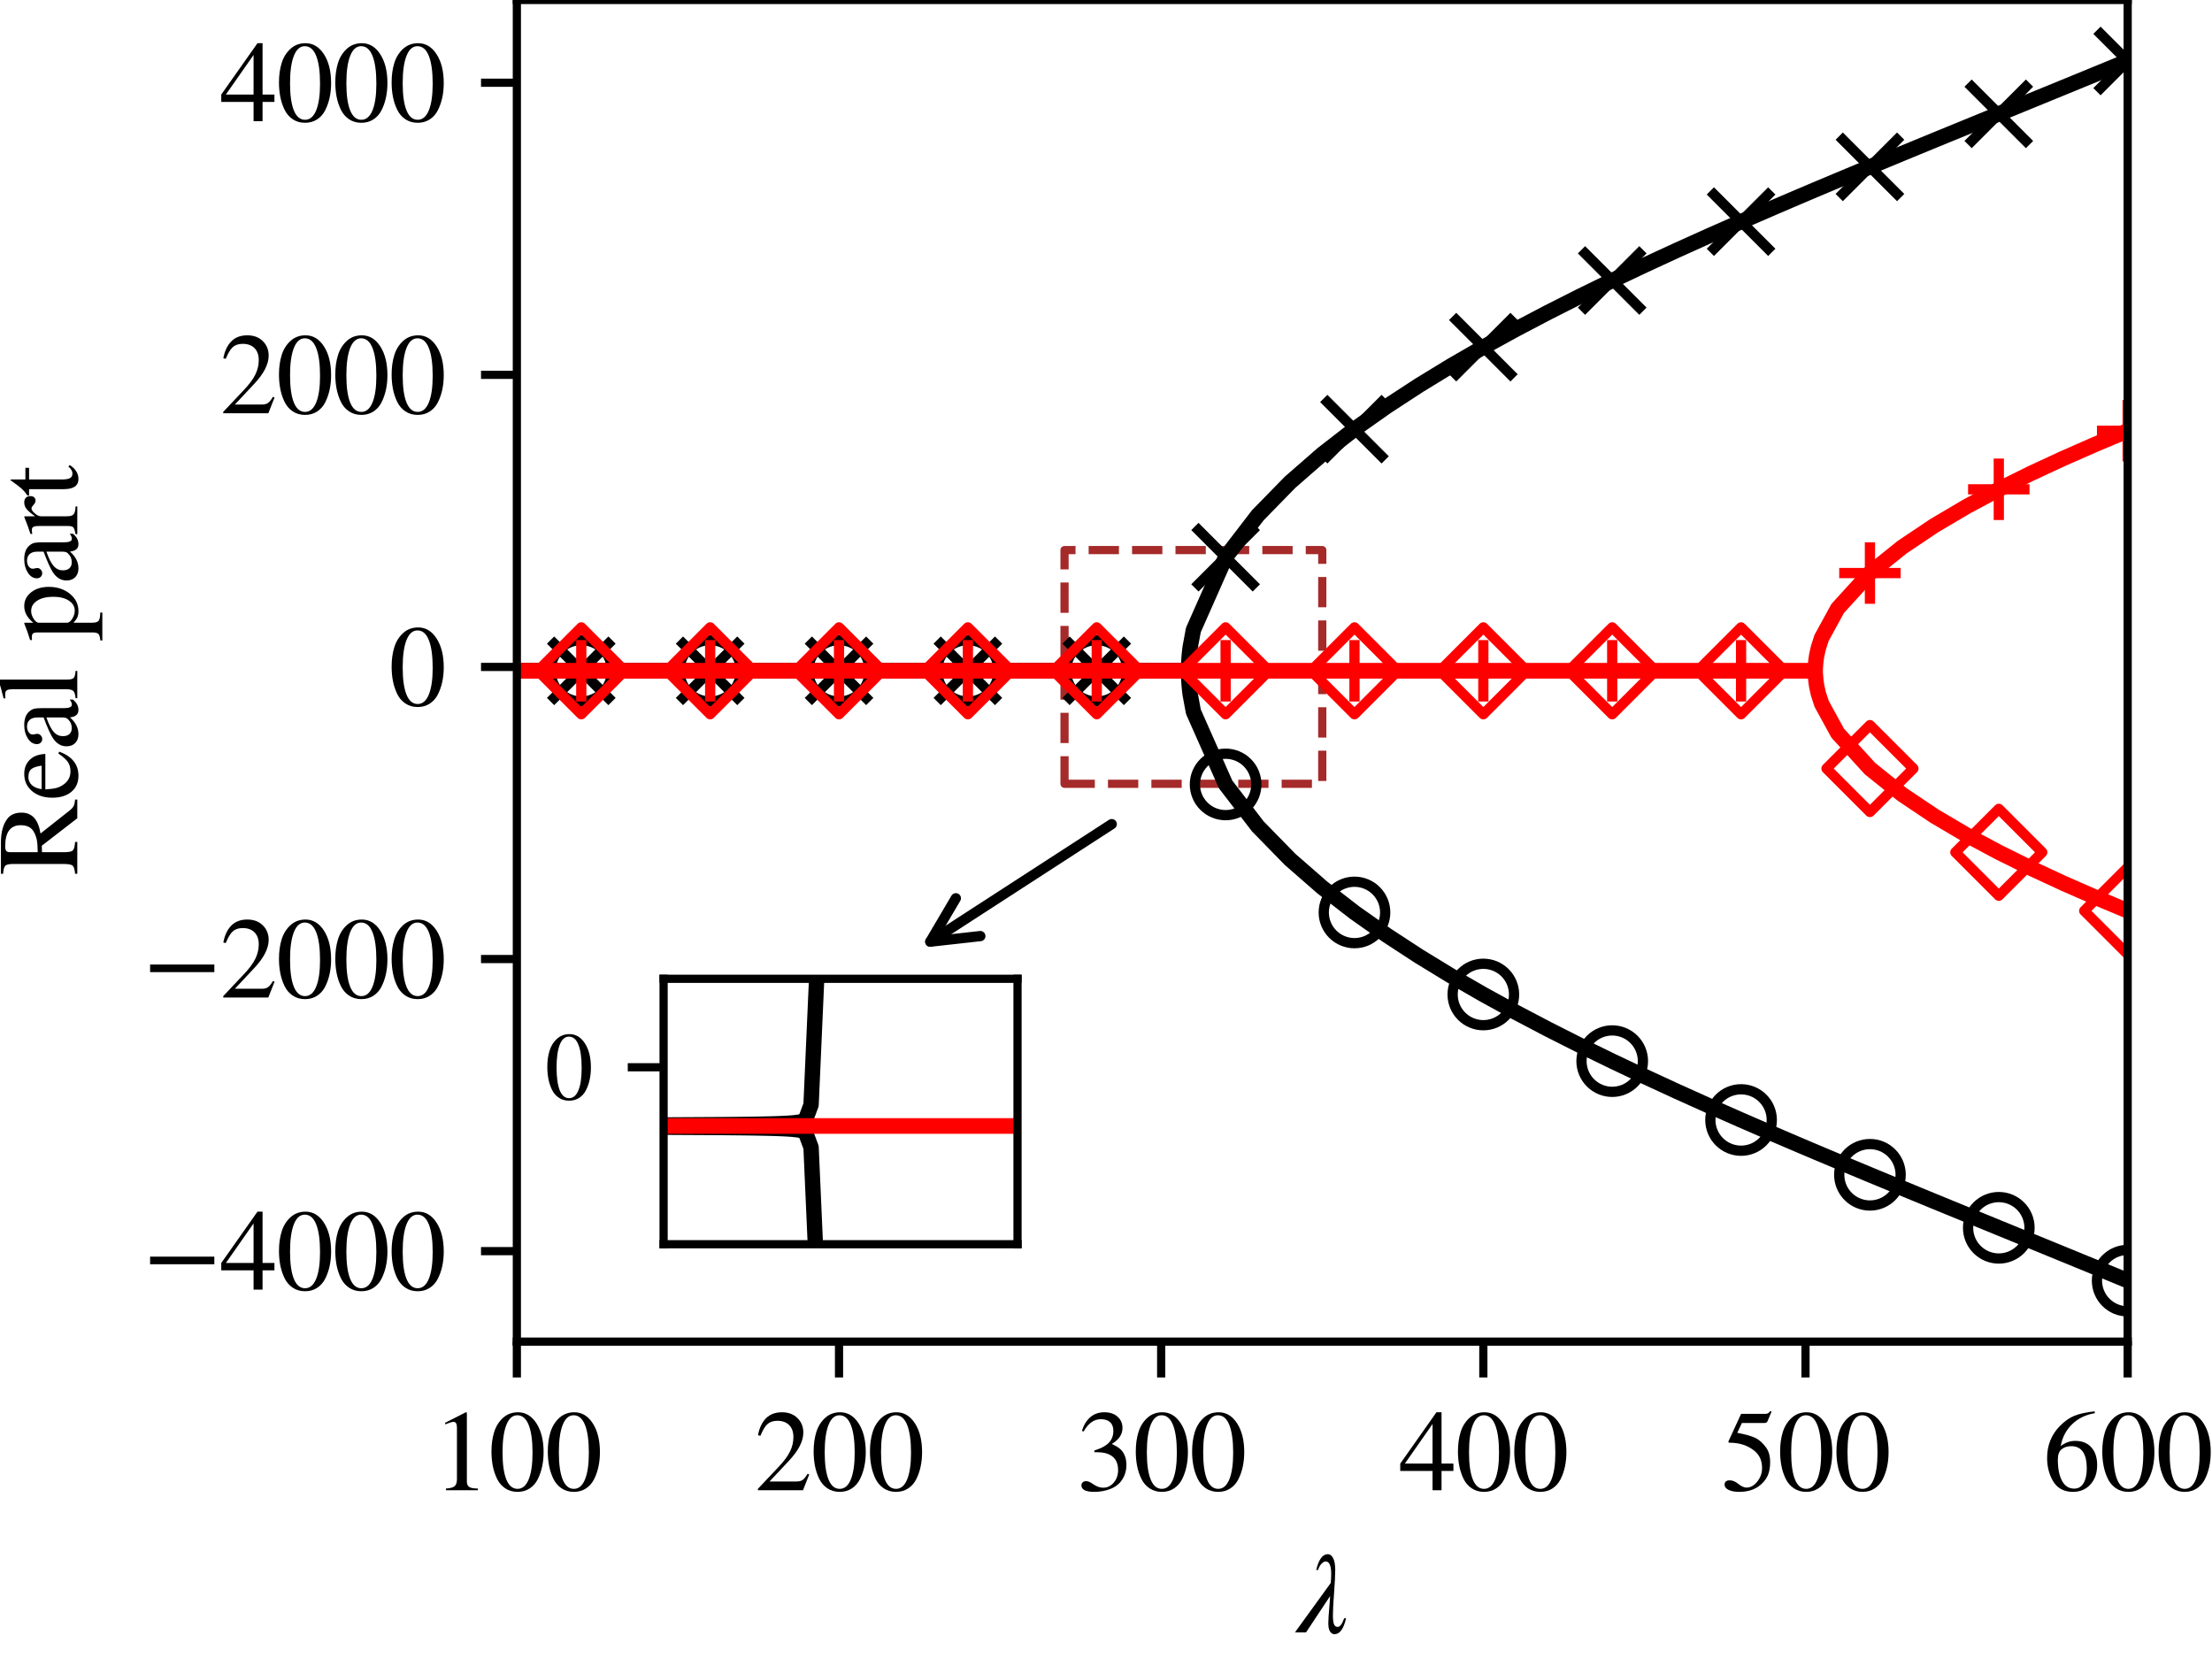 <?xml version="1.0" encoding="utf-8" standalone="no"?>
<!DOCTYPE svg PUBLIC "-//W3C//DTD SVG 1.1//EN"
  "http://www.w3.org/Graphics/SVG/1.1/DTD/svg11.dtd">
<svg height="162pt" version="1.1" viewBox="0 0 216 162" width="216pt" xmlns="http://www.w3.org/2000/svg" xmlns:xlink="http://www.w3.org/1999/xlink">
 <defs>
  <style type="text/css">*{stroke-linecap:butt;stroke-linejoin:round;}</style>
 </defs>
 <g id="figure_1">
  <g id="patch_1">
   <path d="M 0 162 
L 216 162 
L 216 0 
L 0 0 
z
" style="fill:#ffffff;"/>
  </g>
  <g id="axes_1">
   <g id="patch_2">
    <path d="M 50.471 131.009 
L 207.765 131.009 
L 207.765 0 
L 50.471 0 
z
" style="fill:#ffffff;"/>
   </g>
   <g id="patch_3">
    <path clip-path="url(#p73950b5139)" d="M 103.951 76.535 
L 129.118 76.535 
L 129.118 53.715 
L 103.951 53.715 
z
" style="fill:#ffffff;stroke:#a52a2a;stroke-dasharray:2.96,1.28;stroke-dashoffset:0;stroke-linejoin:miter;stroke-width:0.8;"/>
   </g>
   <g id="matplotlib.axis_1">
    <g id="xtick_1">
     <g id="line2d_1">
      <defs>
       <path d="M 0 0 
L 0 3.5 
" id="m4c69fb2581" style="stroke:#000000;stroke-width:0.8;"/>
      </defs>
      <g>
       <use style="stroke:#000000;stroke-width:0.8;" x="50.471" xlink:href="#m4c69fb2581" y="131.009"/>
      </g>
     </g>
     <g id="text_1">
      <!-- 100 -->
      <g transform="translate(42.221 145.521)scale(0.11 -0.11)">
       <defs>
        <path d="M 2522 0 
L 755 0 
L 755 96 
Q 1107 115 1235 227 
Q 1363 339 1363 608 
L 1363 3482 
Q 1363 3795 1171 3795 
Q 1082 3795 883 3718 
L 710 3654 
L 710 3744 
L 1856 4326 
L 1914 4307 
L 1914 486 
Q 1914 275 2042 185 
Q 2170 96 2522 96 
L 2522 0 
z
" id="STIXGeneral-Regular-31" transform="scale(0.016)"/>
        <path d="M 3046 2112 
Q 3046 1683 2963 1302 
Q 2880 922 2717 602 
Q 2554 282 2266 96 
Q 1978 -90 1600 -90 
Q 1210 -90 915 108 
Q 621 307 461 640 
Q 301 973 227 1350 
Q 154 1728 154 2150 
Q 154 2746 301 3222 
Q 448 3699 790 4012 
Q 1133 4326 1626 4326 
Q 2253 4326 2649 3712 
Q 3046 3098 3046 2112 
z
M 2432 2080 
Q 2432 3091 2217 3625 
Q 2003 4160 1587 4160 
Q 1190 4160 979 3622 
Q 768 3085 768 2106 
Q 768 1120 979 598 
Q 1190 77 1600 77 
Q 2003 77 2217 598 
Q 2432 1120 2432 2080 
z
" id="STIXGeneral-Regular-30" transform="scale(0.016)"/>
       </defs>
       <use xlink:href="#STIXGeneral-Regular-31"/>
       <use x="50" xlink:href="#STIXGeneral-Regular-30"/>
       <use x="100" xlink:href="#STIXGeneral-Regular-30"/>
      </g>
     </g>
    </g>
    <g id="xtick_2">
     <g id="line2d_2">
      <g>
       <use style="stroke:#000000;stroke-width:0.8;" x="81.93" xlink:href="#m4c69fb2581" y="131.009"/>
      </g>
     </g>
     <g id="text_2">
      <!-- 200 -->
      <g transform="translate(73.68 145.521)scale(0.11 -0.11)">
       <defs>
        <path d="M 3034 877 
L 2688 0 
L 186 0 
L 186 77 
L 1325 1286 
Q 1773 1754 1965 2144 
Q 2157 2534 2157 2950 
Q 2157 3379 1920 3616 
Q 1683 3853 1267 3853 
Q 922 3853 720 3673 
Q 518 3494 326 3021 
L 192 3053 
Q 301 3648 630 3987 
Q 960 4326 1523 4326 
Q 2054 4326 2380 4006 
Q 2707 3686 2707 3200 
Q 2707 2477 1888 1613 
L 832 486 
L 2330 486 
Q 2541 486 2665 569 
Q 2790 653 2944 915 
L 3034 877 
z
" id="STIXGeneral-Regular-32" transform="scale(0.016)"/>
       </defs>
       <use xlink:href="#STIXGeneral-Regular-32"/>
       <use x="50" xlink:href="#STIXGeneral-Regular-30"/>
       <use x="100" xlink:href="#STIXGeneral-Regular-30"/>
      </g>
     </g>
    </g>
    <g id="xtick_3">
     <g id="line2d_3">
      <g>
       <use style="stroke:#000000;stroke-width:0.8;" x="113.388" xlink:href="#m4c69fb2581" y="131.009"/>
      </g>
     </g>
     <g id="text_3">
      <!-- 300 -->
      <g transform="translate(105.138 145.521)scale(0.11 -0.11)">
       <defs>
        <path d="M 390 3264 
L 288 3290 
Q 435 3770 748 4048 
Q 1062 4326 1542 4326 
Q 1990 4326 2265 4083 
Q 2541 3840 2541 3450 
Q 2541 2925 1946 2566 
Q 2298 2413 2477 2227 
Q 2758 1914 2758 1402 
Q 2758 890 2464 506 
Q 2246 211 1840 60 
Q 1434 -90 979 -90 
Q 262 -90 262 275 
Q 262 378 339 442 
Q 416 506 525 506 
Q 685 506 915 339 
Q 1197 141 1466 141 
Q 1818 141 2058 425 
Q 2298 710 2298 1120 
Q 2298 1856 1632 2048 
Q 1434 2112 979 2112 
L 979 2202 
Q 1338 2323 1517 2432 
Q 2035 2726 2035 3290 
Q 2035 3610 1852 3776 
Q 1670 3942 1344 3942 
Q 768 3942 390 3264 
z
" id="STIXGeneral-Regular-33" transform="scale(0.016)"/>
       </defs>
       <use xlink:href="#STIXGeneral-Regular-33"/>
       <use x="50" xlink:href="#STIXGeneral-Regular-30"/>
       <use x="100" xlink:href="#STIXGeneral-Regular-30"/>
      </g>
     </g>
    </g>
    <g id="xtick_4">
     <g id="line2d_4">
      <g>
       <use style="stroke:#000000;stroke-width:0.8;" x="144.847" xlink:href="#m4c69fb2581" y="131.009"/>
      </g>
     </g>
     <g id="text_4">
      <!-- 400 -->
      <g transform="translate(136.597 145.521)scale(0.11 -0.11)">
       <defs>
        <path d="M 3027 1069 
L 2368 1069 
L 2368 0 
L 1869 0 
L 1869 1069 
L 77 1069 
L 77 1478 
L 2086 4326 
L 2368 4326 
L 2368 1478 
L 3027 1478 
L 3027 1069 
z
M 1869 1478 
L 1869 3674 
L 333 1478 
L 1869 1478 
z
" id="STIXGeneral-Regular-34" transform="scale(0.016)"/>
       </defs>
       <use xlink:href="#STIXGeneral-Regular-34"/>
       <use x="50" xlink:href="#STIXGeneral-Regular-30"/>
       <use x="100" xlink:href="#STIXGeneral-Regular-30"/>
      </g>
     </g>
    </g>
    <g id="xtick_5">
     <g id="line2d_5">
      <g>
       <use style="stroke:#000000;stroke-width:0.8;" x="176.306" xlink:href="#m4c69fb2581" y="131.009"/>
      </g>
     </g>
     <g id="text_5">
      <!-- 500 -->
      <g transform="translate(168.056 145.521)scale(0.11 -0.11)">
       <defs>
        <path d="M 2803 4358 
L 2573 3814 
Q 2534 3731 2400 3731 
L 1158 3731 
L 902 3187 
Q 1606 3053 1920 2896 
Q 2234 2739 2502 2368 
Q 2726 2061 2726 1555 
Q 2726 1094 2576 780 
Q 2426 467 2099 224 
Q 1664 -90 1011 -90 
Q 646 -90 422 19 
Q 198 128 198 307 
Q 198 550 486 550 
Q 717 550 960 352 
Q 1210 147 1414 147 
Q 1747 147 2012 480 
Q 2278 813 2278 1229 
Q 2278 1843 1850 2189 
Q 1293 2637 486 2637 
Q 410 2637 410 2688 
L 416 2720 
L 1114 4237 
L 2438 4237 
Q 2547 4237 2608 4269 
Q 2669 4301 2746 4403 
L 2803 4358 
z
" id="STIXGeneral-Regular-35" transform="scale(0.016)"/>
       </defs>
       <use xlink:href="#STIXGeneral-Regular-35"/>
       <use x="50" xlink:href="#STIXGeneral-Regular-30"/>
       <use x="100" xlink:href="#STIXGeneral-Regular-30"/>
      </g>
     </g>
    </g>
    <g id="xtick_6">
     <g id="line2d_6">
      <g>
       <use style="stroke:#000000;stroke-width:0.8;" x="207.765" xlink:href="#m4c69fb2581" y="131.009"/>
      </g>
     </g>
     <g id="text_6">
      <!-- 600 -->
      <g transform="translate(199.515 145.521)scale(0.11 -0.11)">
       <defs>
        <path d="M 2854 4378 
L 2867 4275 
Q 2112 4154 1606 3664 
Q 1101 3174 973 2451 
Q 1344 2739 1786 2739 
Q 2349 2739 2672 2380 
Q 2995 2022 2995 1402 
Q 2995 774 2669 378 
Q 2291 -90 1651 -90 
Q 870 -90 518 557 
Q 218 1107 218 1786 
Q 218 2835 915 3552 
Q 1312 3962 1731 4131 
Q 2150 4301 2854 4378 
z
M 2419 1203 
Q 2419 2445 1555 2445 
Q 1235 2445 1024 2275 
Q 813 2106 813 1702 
Q 813 954 1046 522 
Q 1280 90 1722 90 
Q 2061 90 2240 394 
Q 2419 698 2419 1203 
z
" id="STIXGeneral-Regular-36" transform="scale(0.016)"/>
       </defs>
       <use xlink:href="#STIXGeneral-Regular-36"/>
       <use x="50" xlink:href="#STIXGeneral-Regular-30"/>
       <use x="100" xlink:href="#STIXGeneral-Regular-30"/>
      </g>
     </g>
    </g>
    <g id="text_7">
     <!-- $\lambda$ -->
     <g transform="translate(126.588 159.421)scale(0.11 -0.11)">
      <defs>
       <path d="M 2656 787 
L 2758 787 
Q 2560 -102 2112 -102 
Q 1965 -102 1869 48 
Q 1773 198 1773 499 
Q 1773 672 1789 889 
Q 1805 1107 1833 1446 
Q 1862 1786 1875 2016 
L 538 0 
L -77 0 
L 1907 2739 
Q 1933 2970 1933 3245 
Q 1933 3936 1619 3936 
Q 1530 3936 1408 3821 
Q 1286 3706 1203 3462 
L 1101 3462 
Q 1312 4339 1747 4339 
Q 1926 4339 2041 4115 
Q 2157 3891 2157 3475 
Q 2157 3040 2093 2192 
Q 2029 1344 2029 941 
Q 2029 602 2089 451 
Q 2150 301 2291 301 
Q 2483 301 2656 787 
z
" id="STIXGeneral-Italic-3bb" transform="scale(0.016)"/>
      </defs>
      <use transform="translate(0 0.203)" xlink:href="#STIXGeneral-Italic-3bb"/>
     </g>
    </g>
   </g>
   <g id="matplotlib.axis_2">
    <g id="ytick_1">
     <g id="line2d_7">
      <defs>
       <path d="M 0 0 
L -3.5 0 
" id="ma9884ddb22" style="stroke:#000000;stroke-width:0.8;"/>
      </defs>
      <g>
       <use style="stroke:#000000;stroke-width:0.8;" x="50.471" xlink:href="#ma9884ddb22" y="122.174"/>
      </g>
     </g>
     <g id="text_8">
      <!-- −4000 -->
      <g transform="translate(13.936 125.931)scale(0.11 -0.11)">
       <defs>
        <path d="M 3974 1408 
L 410 1408 
L 410 1830 
L 3974 1830 
L 3974 1408 
z
" id="STIXGeneral-Regular-2212" transform="scale(0.016)"/>
       </defs>
       <use xlink:href="#STIXGeneral-Regular-2212"/>
       <use x="68.5" xlink:href="#STIXGeneral-Regular-34"/>
       <use x="118.5" xlink:href="#STIXGeneral-Regular-30"/>
       <use x="168.5" xlink:href="#STIXGeneral-Regular-30"/>
       <use x="218.5" xlink:href="#STIXGeneral-Regular-30"/>
      </g>
     </g>
    </g>
    <g id="ytick_2">
     <g id="line2d_8">
      <g>
       <use style="stroke:#000000;stroke-width:0.8;" x="50.471" xlink:href="#ma9884ddb22" y="93.65"/>
      </g>
     </g>
     <g id="text_9">
      <!-- −2000 -->
      <g transform="translate(13.936 97.406)scale(0.11 -0.11)">
       <use xlink:href="#STIXGeneral-Regular-2212"/>
       <use x="68.5" xlink:href="#STIXGeneral-Regular-32"/>
       <use x="118.5" xlink:href="#STIXGeneral-Regular-30"/>
       <use x="168.5" xlink:href="#STIXGeneral-Regular-30"/>
       <use x="218.5" xlink:href="#STIXGeneral-Regular-30"/>
      </g>
     </g>
    </g>
    <g id="ytick_3">
     <g id="line2d_9">
      <g>
       <use style="stroke:#000000;stroke-width:0.8;" x="50.471" xlink:href="#ma9884ddb22" y="65.125"/>
      </g>
     </g>
     <g id="text_10">
      <!-- 0 -->
      <g transform="translate(37.971 68.881)scale(0.11 -0.11)">
       <use xlink:href="#STIXGeneral-Regular-30"/>
      </g>
     </g>
    </g>
    <g id="ytick_4">
     <g id="line2d_10">
      <g>
       <use style="stroke:#000000;stroke-width:0.8;" x="50.471" xlink:href="#ma9884ddb22" y="36.6"/>
      </g>
     </g>
     <g id="text_11">
      <!-- 2000 -->
      <g transform="translate(21.471 40.357)scale(0.11 -0.11)">
       <use xlink:href="#STIXGeneral-Regular-32"/>
       <use x="50" xlink:href="#STIXGeneral-Regular-30"/>
       <use x="100" xlink:href="#STIXGeneral-Regular-30"/>
       <use x="150" xlink:href="#STIXGeneral-Regular-30"/>
      </g>
     </g>
    </g>
    <g id="ytick_5">
     <g id="line2d_11">
      <g>
       <use style="stroke:#000000;stroke-width:0.8;" x="50.471" xlink:href="#ma9884ddb22" y="8.076"/>
      </g>
     </g>
     <g id="text_12">
      <!-- 4000 -->
      <g transform="translate(21.471 11.832)scale(0.11 -0.11)">
       <use xlink:href="#STIXGeneral-Regular-34"/>
       <use x="50" xlink:href="#STIXGeneral-Regular-30"/>
       <use x="100" xlink:href="#STIXGeneral-Regular-30"/>
       <use x="150" xlink:href="#STIXGeneral-Regular-30"/>
      </g>
     </g>
    </g>
    <g id="text_13">
     <!-- Real part -->
     <g transform="translate(7.548 85.514)rotate(-90)scale(0.11 -0.11)">
      <defs>
       <path d="M 4224 0 
L 3187 0 
L 1664 1971 
L 1306 1958 
L 1306 717 
Q 1306 352 1405 249 
Q 1504 147 1875 122 
L 1875 0 
L 109 0 
L 109 122 
Q 474 154 563 262 
Q 653 371 653 794 
L 653 3526 
Q 653 3885 563 3987 
Q 474 4090 109 4115 
L 109 4237 
L 1850 4237 
Q 2726 4237 3187 3859 
Q 3501 3603 3501 3091 
Q 3501 2221 2342 2042 
L 3622 422 
Q 3757 256 3878 198 
Q 4000 141 4224 122 
L 4224 0 
z
M 1306 3731 
L 1306 2195 
Q 1766 2202 1990 2246 
Q 2214 2291 2438 2413 
Q 2803 2618 2803 3142 
Q 2803 4000 1632 4000 
Q 1459 4000 1382 3945 
Q 1306 3891 1306 3731 
z
" id="STIXGeneral-Regular-52" transform="scale(0.016)"/>
       <path d="M 2611 1050 
L 2714 1005 
Q 2330 -64 1376 -64 
Q 813 -64 486 329 
Q 160 723 160 1389 
Q 160 2074 525 2509 
Q 890 2944 1485 2944 
Q 2061 2944 2374 2502 
Q 2560 2246 2592 1773 
L 621 1773 
Q 646 1370 700 1158 
Q 755 947 915 730 
Q 1184 378 1626 378 
Q 1939 378 2153 531 
Q 2368 685 2611 1050 
z
M 634 1978 
L 1939 1978 
Q 1882 2381 1750 2547 
Q 1619 2714 1312 2714 
Q 1043 2714 864 2525 
Q 685 2336 634 1978 
z
" id="STIXGeneral-Regular-65" transform="scale(0.016)"/>
       <path d="M 2829 422 
L 2829 243 
Q 2586 -64 2253 -64 
Q 1888 -64 1843 403 
L 1837 403 
Q 1427 -64 909 -64 
Q 608 -64 422 112 
Q 237 288 237 602 
Q 237 1050 685 1350 
Q 992 1555 1837 1869 
L 1837 2214 
Q 1837 2502 1699 2646 
Q 1562 2790 1338 2790 
Q 1146 2790 1018 2697 
Q 890 2605 890 2477 
Q 890 2419 909 2348 
Q 928 2278 928 2208 
Q 928 2112 841 2029 
Q 755 1946 634 1946 
Q 525 1946 441 2029 
Q 358 2112 358 2240 
Q 358 2547 685 2752 
Q 986 2944 1421 2944 
Q 1939 2944 2176 2656 
Q 2291 2522 2323 2384 
Q 2355 2246 2355 1946 
L 2355 723 
Q 2355 301 2554 301 
Q 2682 301 2829 422 
z
M 1837 813 
L 1837 1715 
Q 1248 1510 1018 1293 
Q 800 1094 800 800 
Q 800 557 921 432 
Q 1043 307 1242 307 
Q 1453 307 1613 410 
Q 1747 506 1792 589 
Q 1837 672 1837 813 
z
" id="STIXGeneral-Regular-61" transform="scale(0.016)"/>
       <path d="M 1645 0 
L 134 0 
L 134 96 
Q 435 122 531 221 
Q 627 320 627 589 
L 627 3590 
Q 627 3821 569 3910 
Q 512 4000 358 4000 
Q 224 4000 122 3987 
L 122 4090 
Q 730 4237 1133 4371 
L 1165 4346 
L 1165 557 
Q 1165 288 1254 201 
Q 1344 115 1645 96 
L 1645 0 
z
" id="STIXGeneral-Regular-6c" transform="scale(0.016)"/>
       <path id="STIXGeneral-Regular-20" transform="scale(0.016)"/>
       <path d="M 1018 2931 
L 1018 2438 
Q 1421 2944 1939 2944 
Q 2406 2944 2707 2560 
Q 3008 2176 3008 1581 
Q 3008 883 2621 409 
Q 2234 -64 1664 -64 
Q 1466 -64 1328 -6 
Q 1190 51 1018 211 
L 1018 -794 
Q 1018 -1094 1120 -1180 
Q 1222 -1267 1581 -1274 
L 1581 -1389 
L 32 -1389 
L 32 -1280 
Q 314 -1254 397 -1171 
Q 480 -1088 480 -838 
L 480 2157 
Q 480 2381 429 2451 
Q 378 2522 218 2522 
Q 115 2522 58 2515 
L 58 2618 
Q 506 2752 979 2944 
L 1018 2931 
z
M 1018 2138 
L 1018 563 
Q 1018 422 1238 281 
Q 1459 141 1683 141 
Q 2029 141 2243 467 
Q 2458 794 2458 1325 
Q 2458 1888 2243 2224 
Q 2029 2560 1670 2560 
Q 1446 2560 1232 2419 
Q 1018 2278 1018 2138 
z
" id="STIXGeneral-Regular-70" transform="scale(0.016)"/>
       <path d="M 1024 2931 
L 1024 2342 
Q 1267 2688 1430 2816 
Q 1594 2944 1792 2944 
Q 1958 2944 2051 2854 
Q 2144 2765 2144 2605 
Q 2144 2470 2077 2393 
Q 2010 2317 1894 2317 
Q 1773 2317 1638 2445 
Q 1536 2541 1472 2541 
Q 1338 2541 1181 2355 
Q 1024 2170 1024 2016 
L 1024 576 
Q 1024 301 1133 205 
Q 1242 109 1568 96 
L 1568 0 
L 32 0 
L 32 96 
Q 339 154 412 224 
Q 486 294 486 538 
L 486 2138 
Q 486 2349 438 2435 
Q 390 2522 269 2522 
Q 166 2522 45 2496 
L 45 2598 
Q 448 2726 992 2944 
L 1024 2931 
z
" id="STIXGeneral-Regular-72" transform="scale(0.016)"/>
       <path d="M 1702 493 
L 1786 422 
Q 1478 -64 1011 -64 
Q 448 -64 448 749 
L 448 2675 
L 109 2675 
Q 83 2694 83 2720 
Q 83 2771 192 2842 
Q 435 2982 813 3526 
Q 826 3546 874 3606 
Q 922 3667 941 3706 
Q 986 3706 986 3622 
L 986 2880 
L 1632 2880 
L 1632 2675 
L 986 2675 
L 986 845 
Q 986 538 1062 403 
Q 1139 269 1318 269 
Q 1510 269 1702 493 
z
" id="STIXGeneral-Regular-74" transform="scale(0.016)"/>
      </defs>
      <use xlink:href="#STIXGeneral-Regular-52"/>
      <use x="66.7" xlink:href="#STIXGeneral-Regular-65"/>
      <use x="111.1" xlink:href="#STIXGeneral-Regular-61"/>
      <use x="155.5" xlink:href="#STIXGeneral-Regular-6c"/>
      <use x="183.3" xlink:href="#STIXGeneral-Regular-20"/>
      <use x="208.3" xlink:href="#STIXGeneral-Regular-70"/>
      <use x="258.3" xlink:href="#STIXGeneral-Regular-61"/>
      <use x="302.7" xlink:href="#STIXGeneral-Regular-72"/>
      <use x="336" xlink:href="#STIXGeneral-Regular-74"/>
     </g>
    </g>
   </g>
   <g id="line2d_12">
    <path clip-path="url(#p73950b5139)" d="M 50.471 65.505 
L 53.617 65.505 
L 56.762 65.505 
L 59.908 65.505 
L 63.054 65.505 
L 66.2 65.505 
L 69.346 65.505 
L 72.492 65.505 
L 75.638 65.505 
L 78.784 65.505 
L 81.93 65.505 
L 85.075 65.505 
L 88.221 65.505 
L 91.367 65.505 
L 94.513 65.505 
L 97.659 65.505 
L 100.805 65.506 
L 103.951 65.506 
L 107.097 65.506 
L 110.242 65.507 
L 113.388 65.508 
L 113.703 65.508 
L 114.018 65.509 
L 114.332 65.509 
L 114.647 65.51 
L 114.961 65.51 
L 115.276 65.511 
L 115.59 65.513 
L 115.622 65.514 
L 115.653 65.514 
L 115.685 65.515 
L 115.716 65.515 
L 115.748 65.516 
L 115.779 65.516 
L 115.811 65.517 
L 115.842 65.518 
L 115.874 65.519 
L 115.905 65.52 
L 115.937 65.522 
L 115.968 65.525 
L 115.999 65.529 
L 116.031 65.54 
L 116.062 65.641 
L 116.094 66.501 
L 116.125 66.944 
L 116.157 67.279 
L 116.188 67.556 
L 116.22 67.803 
L 116.534 69.499 
L 119.68 76.599 
L 122.826 80.695 
L 125.972 83.914 
L 129.118 86.661 
L 132.264 89.1 
L 135.41 91.32 
L 138.555 93.373 
L 141.701 95.295 
L 144.847 97.111 
L 147.993 98.838 
L 151.139 100.491 
L 154.285 102.081 
L 157.431 103.618 
L 160.577 105.109 
L 163.723 106.561 
L 166.868 107.978 
L 170.014 109.367 
L 173.16 110.732 
L 174.733 111.406 
L 175.048 111.541 
L 175.362 111.675 
L 175.677 111.809 
L 175.992 111.942 
L 176.306 112.076 
L 176.621 112.21 
L 176.778 112.276 
L 176.809 112.289 
L 176.841 112.303 
L 176.872 112.316 
L 176.904 112.329 
L 176.935 112.343 
L 176.967 112.356 
L 176.998 112.369 
L 177.03 112.383 
L 177.061 112.396 
L 177.093 112.409 
L 177.124 112.423 
L 177.156 112.436 
L 177.187 112.449 
L 177.218 112.463 
L 177.25 112.476 
L 177.281 112.489 
L 177.313 112.502 
L 177.344 112.516 
L 177.376 112.529 
L 177.407 112.542 
L 177.564 112.609 
L 177.879 112.741 
L 179.452 113.403 
L 182.598 114.717 
L 185.744 116.02 
L 188.89 117.316 
L 192.036 118.606 
L 195.181 119.893 
L 198.327 121.18 
L 201.473 122.468 
L 204.619 123.759 
L 207.765 125.054 
" style="fill:none;stroke:#000000;stroke-linecap:square;stroke-width:1.5;"/>
    <defs>
     <path d="M 0 3 
C 0.796 3 1.559 2.684 2.121 2.121 
C 2.684 1.559 3 0.796 3 0 
C 3 -0.796 2.684 -1.559 2.121 -2.121 
C 1.559 -2.684 0.796 -3 0 -3 
C -0.796 -3 -1.559 -2.684 -2.121 -2.121 
C -2.684 -1.559 -3 -0.796 -3 0 
C -3 0.796 -2.684 1.559 -2.121 2.121 
C -1.559 2.684 -0.796 3 0 3 
z
" id="m4a25dede5a" style="stroke:#000000;"/>
    </defs>
    <g clip-path="url(#p73950b5139)">
     <use style="fill-opacity:0;stroke:#000000;" x="56.762" xlink:href="#m4a25dede5a" y="65.505"/>
     <use style="fill-opacity:0;stroke:#000000;" x="69.346" xlink:href="#m4a25dede5a" y="65.505"/>
     <use style="fill-opacity:0;stroke:#000000;" x="81.93" xlink:href="#m4a25dede5a" y="65.505"/>
     <use style="fill-opacity:0;stroke:#000000;" x="94.513" xlink:href="#m4a25dede5a" y="65.505"/>
     <use style="fill-opacity:0;stroke:#000000;" x="107.097" xlink:href="#m4a25dede5a" y="65.506"/>
     <use style="fill-opacity:0;stroke:#000000;" x="119.68" xlink:href="#m4a25dede5a" y="76.599"/>
     <use style="fill-opacity:0;stroke:#000000;" x="132.264" xlink:href="#m4a25dede5a" y="89.1"/>
     <use style="fill-opacity:0;stroke:#000000;" x="144.847" xlink:href="#m4a25dede5a" y="97.111"/>
     <use style="fill-opacity:0;stroke:#000000;" x="157.431" xlink:href="#m4a25dede5a" y="103.618"/>
     <use style="fill-opacity:0;stroke:#000000;" x="170.014" xlink:href="#m4a25dede5a" y="109.367"/>
     <use style="fill-opacity:0;stroke:#000000;" x="182.598" xlink:href="#m4a25dede5a" y="114.717"/>
     <use style="fill-opacity:0;stroke:#000000;" x="195.181" xlink:href="#m4a25dede5a" y="119.893"/>
     <use style="fill-opacity:0;stroke:#000000;" x="207.765" xlink:href="#m4a25dede5a" y="125.054"/>
    </g>
   </g>
   <g id="line2d_13">
    <path clip-path="url(#p73950b5139)" d="M 50.471 65.503 
L 53.617 65.503 
L 56.762 65.503 
L 59.908 65.503 
L 63.054 65.503 
L 66.2 65.503 
L 69.346 65.503 
L 72.492 65.503 
L 75.638 65.503 
L 78.784 65.503 
L 81.93 65.503 
L 85.075 65.503 
L 88.221 65.503 
L 91.367 65.503 
L 94.513 65.503 
L 97.659 65.503 
L 100.805 65.503 
L 103.951 65.502 
L 107.097 65.502 
L 110.242 65.502 
L 113.388 65.5 
L 113.703 65.5 
L 114.018 65.5 
L 114.332 65.499 
L 114.647 65.499 
L 114.961 65.498 
L 115.276 65.497 
L 115.59 65.495 
L 115.622 65.494 
L 115.653 65.494 
L 115.685 65.494 
L 115.716 65.493 
L 115.748 65.493 
L 115.779 65.492 
L 115.811 65.491 
L 115.842 65.49 
L 115.874 65.489 
L 115.905 65.488 
L 115.937 65.486 
L 115.968 65.483 
L 115.999 65.479 
L 116.031 65.469 
L 116.062 65.367 
L 116.094 64.507 
L 116.125 64.064 
L 116.157 63.73 
L 116.188 63.452 
L 116.22 63.205 
L 116.534 61.509 
L 119.68 54.409 
L 122.826 50.314 
L 125.972 47.094 
L 129.118 44.348 
L 132.264 41.908 
L 135.41 39.688 
L 138.555 37.636 
L 141.701 35.713 
L 144.847 33.898 
L 147.993 32.171 
L 151.139 30.518 
L 154.285 28.927 
L 157.431 27.391 
L 160.577 25.9 
L 163.723 24.448 
L 166.868 23.03 
L 170.014 21.642 
L 173.16 20.277 
L 174.733 19.602 
L 175.048 19.468 
L 175.362 19.334 
L 175.677 19.2 
L 175.992 19.066 
L 176.306 18.933 
L 176.621 18.799 
L 176.778 18.733 
L 176.809 18.719 
L 176.841 18.706 
L 176.872 18.692 
L 176.904 18.679 
L 176.935 18.666 
L 176.967 18.653 
L 176.998 18.64 
L 177.03 18.626 
L 177.061 18.613 
L 177.093 18.599 
L 177.124 18.586 
L 177.156 18.573 
L 177.187 18.559 
L 177.218 18.546 
L 177.25 18.533 
L 177.281 18.52 
L 177.313 18.506 
L 177.344 18.493 
L 177.376 18.48 
L 177.407 18.466 
L 177.564 18.4 
L 177.879 18.267 
L 179.452 17.605 
L 182.598 16.292 
L 185.744 14.989 
L 188.89 13.693 
L 192.036 12.403 
L 195.181 11.116 
L 198.327 9.829 
L 201.473 8.541 
L 204.619 7.25 
L 207.765 5.955 
" style="fill:none;stroke:#000000;stroke-linecap:square;stroke-width:1.5;"/>
    <defs>
     <path d="M -3 3 
L 3 -3 
M -3 -3 
L 3 3 
" id="m838fbd6a34" style="stroke:#000000;"/>
    </defs>
    <g clip-path="url(#p73950b5139)">
     <use style="fill-opacity:0;stroke:#000000;" x="56.762" xlink:href="#m838fbd6a34" y="65.503"/>
     <use style="fill-opacity:0;stroke:#000000;" x="69.346" xlink:href="#m838fbd6a34" y="65.503"/>
     <use style="fill-opacity:0;stroke:#000000;" x="81.93" xlink:href="#m838fbd6a34" y="65.503"/>
     <use style="fill-opacity:0;stroke:#000000;" x="94.513" xlink:href="#m838fbd6a34" y="65.503"/>
     <use style="fill-opacity:0;stroke:#000000;" x="107.097" xlink:href="#m838fbd6a34" y="65.502"/>
     <use style="fill-opacity:0;stroke:#000000;" x="119.68" xlink:href="#m838fbd6a34" y="54.409"/>
     <use style="fill-opacity:0;stroke:#000000;" x="132.264" xlink:href="#m838fbd6a34" y="41.908"/>
     <use style="fill-opacity:0;stroke:#000000;" x="144.847" xlink:href="#m838fbd6a34" y="33.898"/>
     <use style="fill-opacity:0;stroke:#000000;" x="157.431" xlink:href="#m838fbd6a34" y="27.391"/>
     <use style="fill-opacity:0;stroke:#000000;" x="170.014" xlink:href="#m838fbd6a34" y="21.642"/>
     <use style="fill-opacity:0;stroke:#000000;" x="182.598" xlink:href="#m838fbd6a34" y="16.292"/>
     <use style="fill-opacity:0;stroke:#000000;" x="195.181" xlink:href="#m838fbd6a34" y="11.116"/>
     <use style="fill-opacity:0;stroke:#000000;" x="207.765" xlink:href="#m838fbd6a34" y="5.955"/>
    </g>
   </g>
   <g id="line2d_14">
    <path clip-path="url(#p73950b5139)" d="M 50.471 65.504 
L 53.617 65.504 
L 56.762 65.504 
L 59.908 65.504 
L 63.054 65.504 
L 66.2 65.504 
L 69.346 65.504 
L 72.492 65.504 
L 75.638 65.504 
L 78.784 65.504 
L 81.93 65.504 
L 85.075 65.504 
L 88.221 65.504 
L 91.367 65.504 
L 94.513 65.504 
L 97.659 65.504 
L 100.805 65.504 
L 103.951 65.504 
L 107.097 65.504 
L 110.242 65.504 
L 113.388 65.504 
L 113.703 65.504 
L 114.018 65.504 
L 114.332 65.504 
L 114.647 65.504 
L 114.961 65.504 
L 115.276 65.504 
L 115.59 65.504 
L 115.622 65.504 
L 115.653 65.504 
L 115.685 65.504 
L 115.716 65.504 
L 115.748 65.504 
L 115.779 65.504 
L 115.811 65.504 
L 115.842 65.504 
L 115.874 65.504 
L 115.905 65.504 
L 115.937 65.504 
L 115.968 65.504 
L 115.999 65.504 
L 116.031 65.504 
L 116.062 65.504 
L 116.094 65.504 
L 116.125 65.504 
L 116.157 65.504 
L 116.188 65.504 
L 116.22 65.504 
L 116.534 65.504 
L 119.68 65.504 
L 122.826 65.504 
L 125.972 65.504 
L 129.118 65.504 
L 132.264 65.504 
L 135.41 65.504 
L 138.555 65.504 
L 141.701 65.504 
L 144.847 65.504 
L 147.993 65.504 
L 151.139 65.504 
L 154.285 65.505 
L 157.431 65.505 
L 160.577 65.505 
L 163.723 65.505 
L 166.868 65.505 
L 170.014 65.506 
L 173.16 65.507 
L 174.733 65.508 
L 175.048 65.508 
L 175.362 65.508 
L 175.677 65.509 
L 175.992 65.509 
L 176.306 65.51 
L 176.621 65.512 
L 176.778 65.513 
L 176.809 65.514 
L 176.841 65.514 
L 176.872 65.514 
L 176.904 65.515 
L 176.935 65.515 
L 176.967 65.516 
L 176.998 65.517 
L 177.03 65.518 
L 177.061 65.519 
L 177.093 65.52 
L 177.124 65.522 
L 177.156 65.524 
L 177.187 65.528 
L 177.218 65.535 
L 177.25 65.557 
L 177.281 66.005 
L 177.313 66.384 
L 177.344 66.645 
L 177.376 66.86 
L 177.407 67.044 
L 177.564 67.748 
L 177.879 68.723 
L 179.452 71.596 
L 182.598 75.049 
L 185.744 77.578 
L 188.89 79.687 
L 192.036 81.543 
L 195.181 83.226 
L 198.327 84.783 
L 201.473 86.243 
L 204.619 87.625 
L 207.765 88.944 
" style="fill:none;stroke:#ff0000;stroke-linecap:square;stroke-width:1.5;"/>
    <defs>
     <path d="M 0 4.243 
L 4.243 0 
L 0 -4.243 
L -4.243 0 
z
" id="mb80b8752a6" style="stroke:#ff0000;stroke-linejoin:miter;"/>
    </defs>
    <g clip-path="url(#p73950b5139)">
     <use style="fill-opacity:0;stroke:#ff0000;stroke-linejoin:miter;" x="56.762" xlink:href="#mb80b8752a6" y="65.504"/>
     <use style="fill-opacity:0;stroke:#ff0000;stroke-linejoin:miter;" x="69.346" xlink:href="#mb80b8752a6" y="65.504"/>
     <use style="fill-opacity:0;stroke:#ff0000;stroke-linejoin:miter;" x="81.93" xlink:href="#mb80b8752a6" y="65.504"/>
     <use style="fill-opacity:0;stroke:#ff0000;stroke-linejoin:miter;" x="94.513" xlink:href="#mb80b8752a6" y="65.504"/>
     <use style="fill-opacity:0;stroke:#ff0000;stroke-linejoin:miter;" x="107.097" xlink:href="#mb80b8752a6" y="65.504"/>
     <use style="fill-opacity:0;stroke:#ff0000;stroke-linejoin:miter;" x="119.68" xlink:href="#mb80b8752a6" y="65.504"/>
     <use style="fill-opacity:0;stroke:#ff0000;stroke-linejoin:miter;" x="132.264" xlink:href="#mb80b8752a6" y="65.504"/>
     <use style="fill-opacity:0;stroke:#ff0000;stroke-linejoin:miter;" x="144.847" xlink:href="#mb80b8752a6" y="65.504"/>
     <use style="fill-opacity:0;stroke:#ff0000;stroke-linejoin:miter;" x="157.431" xlink:href="#mb80b8752a6" y="65.505"/>
     <use style="fill-opacity:0;stroke:#ff0000;stroke-linejoin:miter;" x="170.014" xlink:href="#mb80b8752a6" y="65.506"/>
     <use style="fill-opacity:0;stroke:#ff0000;stroke-linejoin:miter;" x="182.598" xlink:href="#mb80b8752a6" y="75.049"/>
     <use style="fill-opacity:0;stroke:#ff0000;stroke-linejoin:miter;" x="195.181" xlink:href="#mb80b8752a6" y="83.226"/>
     <use style="fill-opacity:0;stroke:#ff0000;stroke-linejoin:miter;" x="207.765" xlink:href="#mb80b8752a6" y="88.944"/>
    </g>
   </g>
   <g id="line2d_15">
    <path clip-path="url(#p73950b5139)" d="M 50.471 65.503 
L 53.617 65.503 
L 56.762 65.503 
L 59.908 65.503 
L 63.054 65.503 
L 66.2 65.503 
L 69.346 65.503 
L 72.492 65.503 
L 75.638 65.503 
L 78.784 65.503 
L 81.93 65.503 
L 85.075 65.503 
L 88.221 65.503 
L 91.367 65.503 
L 94.513 65.503 
L 97.659 65.503 
L 100.805 65.503 
L 103.951 65.503 
L 107.097 65.503 
L 110.242 65.503 
L 113.388 65.503 
L 113.703 65.503 
L 114.018 65.503 
L 114.332 65.503 
L 114.647 65.503 
L 114.961 65.503 
L 115.276 65.503 
L 115.59 65.503 
L 115.622 65.503 
L 115.653 65.503 
L 115.685 65.503 
L 115.716 65.503 
L 115.748 65.503 
L 115.779 65.503 
L 115.811 65.503 
L 115.842 65.503 
L 115.874 65.503 
L 115.905 65.503 
L 115.937 65.503 
L 115.968 65.503 
L 115.999 65.503 
L 116.031 65.503 
L 116.062 65.503 
L 116.094 65.503 
L 116.125 65.503 
L 116.157 65.503 
L 116.188 65.503 
L 116.22 65.503 
L 116.534 65.503 
L 119.68 65.503 
L 122.826 65.503 
L 125.972 65.503 
L 129.118 65.503 
L 132.264 65.503 
L 135.41 65.502 
L 138.555 65.502 
L 141.701 65.502 
L 144.847 65.502 
L 147.993 65.502 
L 151.139 65.502 
L 154.285 65.502 
L 157.431 65.502 
L 160.577 65.502 
L 163.723 65.502 
L 166.868 65.501 
L 170.014 65.501 
L 173.16 65.5 
L 174.733 65.499 
L 175.048 65.499 
L 175.362 65.498 
L 175.677 65.498 
L 175.992 65.497 
L 176.306 65.496 
L 176.621 65.495 
L 176.778 65.494 
L 176.809 65.493 
L 176.841 65.493 
L 176.872 65.492 
L 176.904 65.492 
L 176.935 65.491 
L 176.967 65.491 
L 176.998 65.49 
L 177.03 65.489 
L 177.061 65.488 
L 177.093 65.487 
L 177.124 65.485 
L 177.156 65.483 
L 177.187 65.479 
L 177.218 65.472 
L 177.25 65.449 
L 177.281 65.002 
L 177.313 64.623 
L 177.344 64.362 
L 177.376 64.146 
L 177.407 63.963 
L 177.564 63.258 
L 177.879 62.284 
L 179.452 59.411 
L 182.598 55.958 
L 185.744 53.429 
L 188.89 51.32 
L 192.036 49.464 
L 195.181 47.781 
L 198.327 46.224 
L 201.473 44.764 
L 204.619 43.382 
L 207.765 42.063 
" style="fill:none;stroke:#ff0000;stroke-linecap:square;stroke-width:1.5;"/>
    <defs>
     <path d="M -3 0 
L 3 0 
M 0 3 
L 0 -3 
" id="m1f3386be36" style="stroke:#ff0000;"/>
    </defs>
    <g clip-path="url(#p73950b5139)">
     <use style="fill-opacity:0;stroke:#ff0000;" x="56.762" xlink:href="#m1f3386be36" y="65.503"/>
     <use style="fill-opacity:0;stroke:#ff0000;" x="69.346" xlink:href="#m1f3386be36" y="65.503"/>
     <use style="fill-opacity:0;stroke:#ff0000;" x="81.93" xlink:href="#m1f3386be36" y="65.503"/>
     <use style="fill-opacity:0;stroke:#ff0000;" x="94.513" xlink:href="#m1f3386be36" y="65.503"/>
     <use style="fill-opacity:0;stroke:#ff0000;" x="107.097" xlink:href="#m1f3386be36" y="65.503"/>
     <use style="fill-opacity:0;stroke:#ff0000;" x="119.68" xlink:href="#m1f3386be36" y="65.503"/>
     <use style="fill-opacity:0;stroke:#ff0000;" x="132.264" xlink:href="#m1f3386be36" y="65.503"/>
     <use style="fill-opacity:0;stroke:#ff0000;" x="144.847" xlink:href="#m1f3386be36" y="65.502"/>
     <use style="fill-opacity:0;stroke:#ff0000;" x="157.431" xlink:href="#m1f3386be36" y="65.502"/>
     <use style="fill-opacity:0;stroke:#ff0000;" x="170.014" xlink:href="#m1f3386be36" y="65.501"/>
     <use style="fill-opacity:0;stroke:#ff0000;" x="182.598" xlink:href="#m1f3386be36" y="55.958"/>
     <use style="fill-opacity:0;stroke:#ff0000;" x="195.181" xlink:href="#m1f3386be36" y="47.781"/>
     <use style="fill-opacity:0;stroke:#ff0000;" x="207.765" xlink:href="#m1f3386be36" y="42.063"/>
    </g>
   </g>
   <g id="patch_4">
    <path d="M 50.471 131.009 
L 50.471 0 
" style="fill:none;stroke:#000000;stroke-linecap:square;stroke-linejoin:miter;stroke-width:0.8;"/>
   </g>
   <g id="patch_5">
    <path d="M 207.765 131.009 
L 207.765 0 
" style="fill:none;stroke:#000000;stroke-linecap:square;stroke-linejoin:miter;stroke-width:0.8;"/>
   </g>
   <g id="patch_6">
    <path d="M 50.471 131.009 
L 207.765 131.009 
" style="fill:none;stroke:#000000;stroke-linecap:square;stroke-linejoin:miter;stroke-width:0.8;"/>
   </g>
   <g id="patch_7">
    <path d="M 50.471 0 
L 207.765 0 
" style="fill:none;stroke:#000000;stroke-linecap:square;stroke-linejoin:miter;stroke-width:0.8;"/>
   </g>
   <g id="patch_8">
    <path d="M 108.562 80.475 
Q 99.232 86.518 90.841 91.953 
" style="fill:none;stroke:#000000;stroke-linecap:round;"/>
    <path d="M 95.73 91.408 
L 90.841 91.953 
L 93.338 87.715 
" style="fill:none;stroke:#000000;stroke-linecap:round;"/>
   </g>
  </g>
  <g id="axes_2">
   <g id="patch_9">
    <path d="M 64.8 121.5 
L 99.36 121.5 
L 99.36 95.58 
L 64.8 95.58 
z
" style="fill:#ffffff;"/>
   </g>
   <g id="matplotlib.axis_3"/>
   <g id="matplotlib.axis_4">
    <g id="ytick_6">
     <g id="line2d_16">
      <g>
       <use style="stroke:#000000;stroke-width:0.8;" x="64.8" xlink:href="#ma9884ddb22" y="104.22"/>
      </g>
     </g>
     <g id="text_14">
      <!-- 0 -->
      <g transform="translate(53.218 107.349)scale(0.092 -0.092)">
       <use xlink:href="#STIXGeneral-Regular-30"/>
      </g>
     </g>
    </g>
   </g>
   <g id="line2d_17">
    <path clip-path="url(#pb42b0ed2fe)" d="M -1 110.009 
L 30.24 110.02 
L 36 110.024 
L 41.76 110.029 
L 47.52 110.035 
L 53.28 110.043 
L 59.04 110.054 
L 64.8 110.071 
L 70.56 110.103 
L 71.136 110.108 
L 71.712 110.114 
L 72.288 110.12 
L 72.864 110.127 
L 73.44 110.135 
L 74.016 110.145 
L 74.592 110.156 
L 75.168 110.169 
L 75.744 110.186 
L 76.32 110.207 
L 76.896 110.235 
L 77.472 110.277 
L 78.048 110.346 
L 78.624 110.498 
L 79.2 112.038 
L 79.776 125.057 
L 80.352 131.775 
L 80.928 136.836 
L 81.504 141.038 
L 82.08 144.776 
L 86.167 163 
" style="fill:none;stroke:#000000;stroke-linecap:square;stroke-width:1.5;"/>
   </g>
   <g id="line2d_18">
    <path clip-path="url(#pb42b0ed2fe)" d="M -1 109.914 
L 30.24 109.903 
L 36 109.899 
L 41.76 109.895 
L 47.52 109.889 
L 53.28 109.881 
L 59.04 109.87 
L 64.8 109.852 
L 70.56 109.82 
L 71.136 109.815 
L 71.712 109.81 
L 72.288 109.803 
L 72.864 109.797 
L 73.44 109.788 
L 74.016 109.779 
L 74.592 109.768 
L 75.168 109.755 
L 75.744 109.738 
L 76.32 109.717 
L 76.896 109.688 
L 77.472 109.647 
L 78.048 109.578 
L 78.624 109.426 
L 79.2 107.885 
L 79.776 94.867 
L 80.352 88.149 
L 80.928 83.087 
L 81.504 78.886 
L 82.08 75.148 
L 87.84 49.461 
L 114.871 -1 
" style="fill:none;stroke:#000000;stroke-linecap:square;stroke-width:1.5;"/>
   </g>
   <g id="line2d_19">
    <path clip-path="url(#pb42b0ed2fe)" d="M -1 109.957 
L 30.24 109.957 
L 36 109.957 
L 41.76 109.957 
L 47.52 109.957 
L 53.28 109.957 
L 59.04 109.957 
L 64.8 109.957 
L 70.56 109.957 
L 71.136 109.957 
L 71.712 109.957 
L 72.288 109.957 
L 72.864 109.957 
L 73.44 109.957 
L 74.016 109.957 
L 74.592 109.957 
L 75.168 109.957 
L 75.744 109.957 
L 76.32 109.957 
L 76.896 109.957 
L 77.472 109.957 
L 78.048 109.957 
L 78.624 109.958 
L 79.2 109.958 
L 79.776 109.958 
L 80.352 109.958 
L 80.928 109.958 
L 81.504 109.958 
L 82.08 109.958 
L 87.84 109.958 
L 145.44 109.958 
L 203.04 109.959 
L 217 109.959 
" style="fill:none;stroke:#ff0000;stroke-linecap:square;stroke-width:1.5;"/>
   </g>
   <g id="line2d_20">
    <path clip-path="url(#pb42b0ed2fe)" d="M -1 109.939 
L 30.24 109.939 
L 36 109.939 
L 41.76 109.939 
L 47.52 109.939 
L 53.28 109.939 
L 59.04 109.939 
L 64.8 109.939 
L 70.56 109.939 
L 71.136 109.939 
L 71.712 109.939 
L 72.288 109.939 
L 72.864 109.939 
L 73.44 109.939 
L 74.016 109.939 
L 74.592 109.939 
L 75.168 109.939 
L 75.744 109.939 
L 76.32 109.939 
L 76.896 109.939 
L 77.472 109.939 
L 78.048 109.939 
L 78.624 109.939 
L 79.2 109.939 
L 79.776 109.939 
L 80.352 109.939 
L 80.928 109.939 
L 81.504 109.939 
L 82.08 109.939 
L 87.84 109.939 
L 145.44 109.939 
L 203.04 109.938 
L 217 109.938 
" style="fill:none;stroke:#ff0000;stroke-linecap:square;stroke-width:1.5;"/>
   </g>
   <g id="patch_10">
    <path d="M 64.8 121.5 
L 64.8 95.58 
" style="fill:none;stroke:#000000;stroke-linecap:square;stroke-linejoin:miter;stroke-width:0.8;"/>
   </g>
   <g id="patch_11">
    <path d="M 99.36 121.5 
L 99.36 95.58 
" style="fill:none;stroke:#000000;stroke-linecap:square;stroke-linejoin:miter;stroke-width:0.8;"/>
   </g>
   <g id="patch_12">
    <path d="M 64.8 121.5 
L 99.36 121.5 
" style="fill:none;stroke:#000000;stroke-linecap:square;stroke-linejoin:miter;stroke-width:0.8;"/>
   </g>
   <g id="patch_13">
    <path d="M 64.8 95.58 
L 99.36 95.58 
" style="fill:none;stroke:#000000;stroke-linecap:square;stroke-linejoin:miter;stroke-width:0.8;"/>
   </g>
  </g>
 </g>
 <defs>
  <clipPath id="p73950b5139">
   <rect height="131.009" width="157.294" x="50.471" y="0"/>
  </clipPath>
  <clipPath id="pb42b0ed2fe">
   <rect height="25.92" width="34.56" x="64.8" y="95.58"/>
  </clipPath>
 </defs>
</svg>
